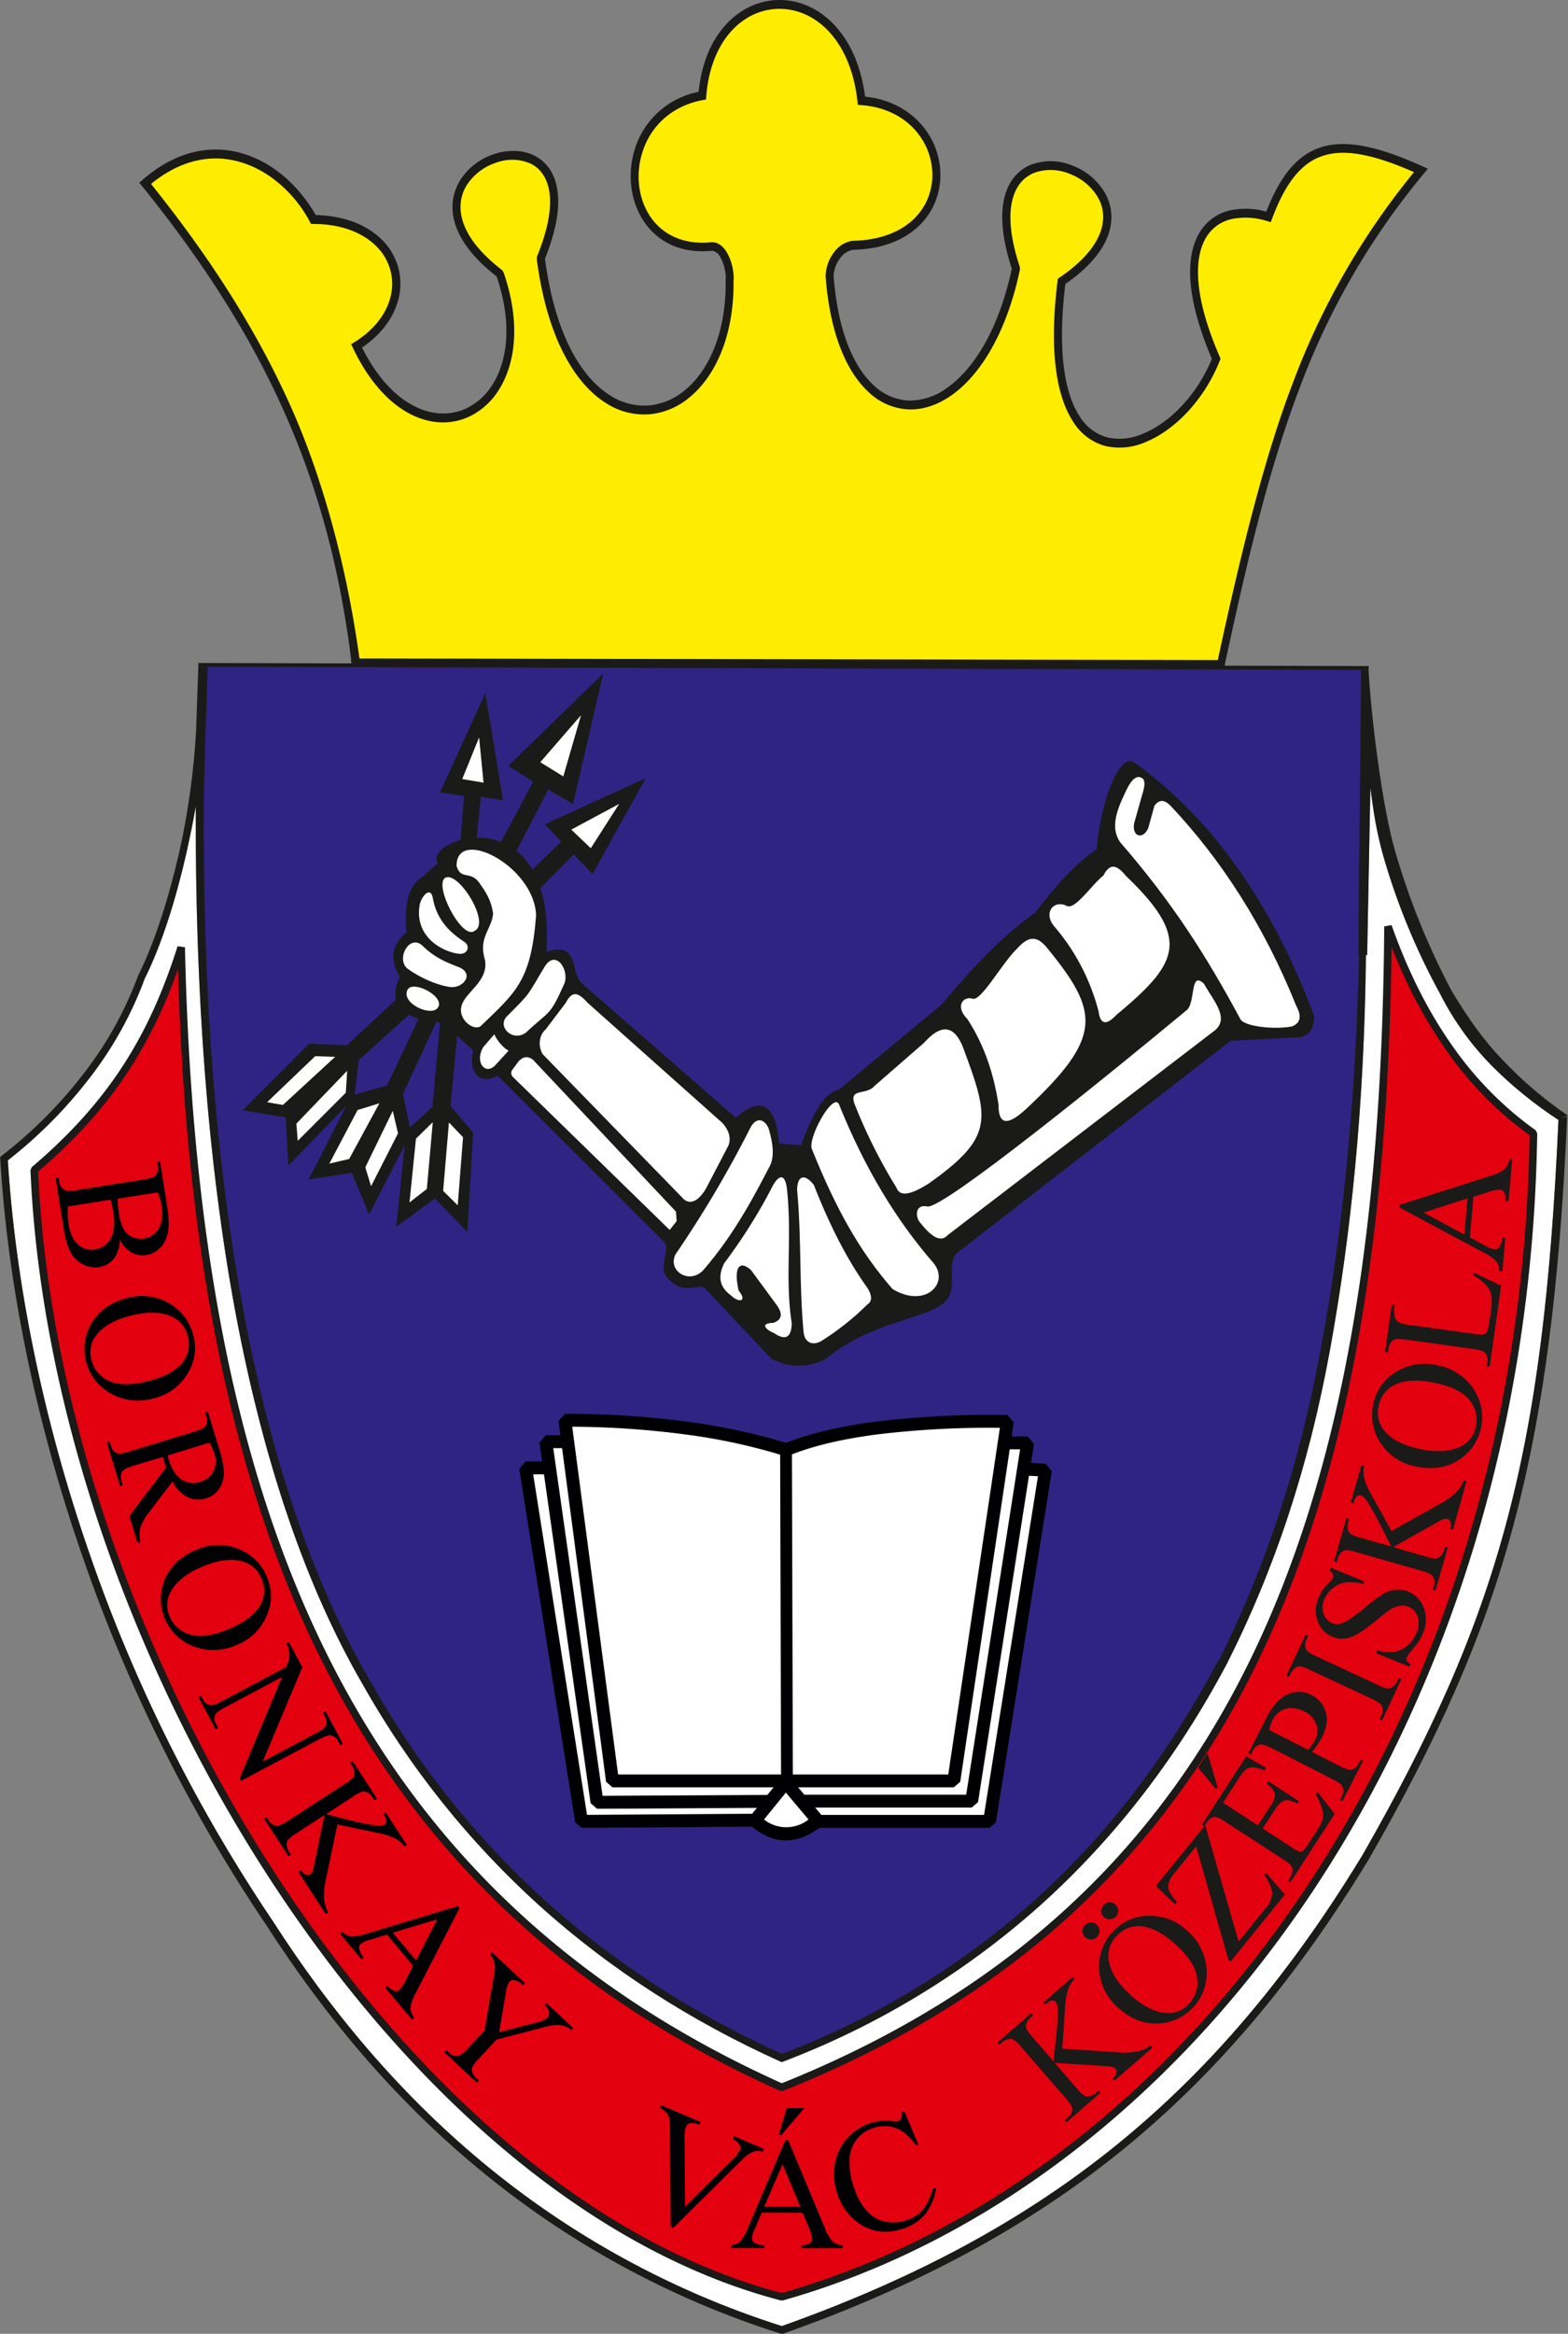 <?xml version="1.0" encoding="UTF-8" standalone="no"?>
<svg
   id="Layer_1"
   data-name="Layer 1"
   viewBox="0 0 532.39 791.92"
   version="1.1"
   sodipodi:docname="cimer fixup.svg"
   inkscape:version="1.3.2 (091e20e, 2023-11-25, custom)"
   inkscape:export-filename="cimer_apro.png"
   inkscape:export-xdpi="43.276543"
   inkscape:export-ydpi="43.276543"
   xmlns:inkscape="http://www.inkscape.org/namespaces/inkscape"
   xmlns:sodipodi="http://sodipodi.sourceforge.net/DTD/sodipodi-0.dtd"
   xmlns="http://www.w3.org/2000/svg"
   xmlns:svg="http://www.w3.org/2000/svg"
   xmlns:rdf="http://www.w3.org/1999/02/22-rdf-syntax-ns#"
   xmlns:cc="http://creativecommons.org/ns#"
   xmlns:dc="http://purl.org/dc/elements/1.1/">
  <rect x="0" y="0" width="532.39" height="791.92" fill="#808080" stroke="none"/>
  <sodipodi:namedview
     id="namedview53"
     pagecolor="#fd03ff"
     bordercolor="#000000"
     borderopacity="0.25"
     inkscape:showpageshadow="2"
     inkscape:pageopacity="0.0"
     inkscape:pagecheckerboard="0"
     inkscape:deskcolor="#d1d1d1"
     inkscape:zoom="2.8284271"
     inkscape:cx="99.348502"
     inkscape:cy="307.76823"
     inkscape:window-width="1920"
     inkscape:window-height="1017"
     inkscape:window-x="-8"
     inkscape:window-y="-8"
     inkscape:window-maximized="1"
     inkscape:current-layer="g2" />
  <defs
     id="defs2">
    <style
       id="style1">.cls-1{fill:#e3000f;}.cls-1,.cls-10,.cls-11,.cls-12,.cls-13,.cls-14,.cls-2,.cls-3,.cls-4,.cls-5,.cls-7,.cls-8,.cls-9{fill-rule:evenodd;}.cls-2{fill:#2f2483;stroke:#422483;}.cls-10,.cls-14,.cls-2,.cls-6,.cls-9{stroke-miterlimit:22.93;}.cls-10,.cls-14,.cls-2,.cls-7,.cls-8,.cls-9{stroke-width:0.22px;}.cls-3{fill:#ffed00;}.cls-14,.cls-4{stroke:#fff;}.cls-4,.cls-7,.cls-8{stroke-linecap:round;}.cls-13,.cls-4,.cls-7,.cls-8{stroke-linejoin:bevel;}.cls-4{stroke-width:0.28px;fill:url(#GradientFill_1);}.cls-10,.cls-5,.cls-8{fill:#1a1a18;}.cls-6{fill:none;}.cls-6,.cls-7{stroke:#1a1a18;}.cls-12,.cls-7,.cls-9{fill:#000003;}.cls-13,.cls-8,.cls-9{stroke:#000003;}.cls-10{stroke:#000;}.cls-11,.cls-13,.cls-14{fill:#fff;}.cls-13{stroke-linecap:square;stroke-width:4px;}</style>
    <linearGradient
       id="GradientFill_1"
       x1="212.67"
       y1="567.4"
       x2="389.16"
       y2="567.4"
       gradientUnits="userSpaceOnUse">
      <stop
         offset="0"
         stop-color="#fff"
         id="stop1" />
      <stop
         offset="1"
         stop-color="#fff"
         id="stop2" />
    </linearGradient>
  </defs>
  <title
     id="title2">cimer 2005 11 19</title>
  <path
     class="cls-2"
     d="m 103,241.66 c 130.74,0.37 261,0.75 393.25,0.57 -0.732,180.058 5.875,385.7 -196.37,470.83 C 93.046,616.392 102.767,416.897 103,241.66 Z"
     transform="translate(-33.8,-15.4)"
     id="path3"
     inkscape:label="Hatter"
     sodipodi:nodetypes="cccc" />
  <line
     class="cls-6"
     x1="67.332"
     y1="225.62"
     x2="464.715"
     y2="226.661"
     id="line6"
     inkscape:label="Lezaro"
     style="stroke-width:1.308" />
  <g
     id="g1"
     inkscape:label="Korona"
     style="stroke:none">
    <path
       class="cls-3"
       d="M448.88,240.26c15.78-73.3,29.36-121,67.33-167C487.38,60.09,474,63.59,464.48,89c-19.82-5.84-35,8.46-17.76,48.16-13.64,34.73-62,50.2-52.5-26.27,49.15-33.27-36-66.54-15.44-4.38-12.35,59-58.67,63.63-63.3,2.63,0-4.68,3.72-10.12,7.87-10.48,38.92-.82,35.79-46.66,2.93-49.06-4.88-43.67-50.7-42.9-54-1.75-32.23,6-29.83,54,2.77,51.31,4.4-.84,7,7.45,6.49,11.73C282,164.28,227,176.54,217.43,103c24.7-60.41-61.76-31.52-13.9,5.25,16.21,46.7-27,69.76-48.64,24.52,22.91-14.3,15.7-42.61-14.67-42.9-9.77-18.1-33.45-32.69-57.13-12.26,41.18,51.08,63,101.37,70.95,162.07Z"
       transform="translate(-33.8,-15.4)"
       id="path4"
       inkscape:label="Korona_szin"
       style="stroke:none" />
    <path
       class="cls-5"
       d="M447.28,239.38c7.77-36,15.68-68.55,25.69-94.57a252.38,252.38,0,0,1,40.93-71c-13.21-5.82-23-7.91-30.44-5.69-7.69,2.27-13.14,9.21-17.73,21.44l-.45,1.22-1.15-.34a23.94,23.94,0,0,0-11.9-.76,13.48,13.48,0,0,0-8.53,5.69c-2.07,3.08-3.23,7.39-3.13,13,.13,7.24,2.36,16.57,7.38,28.13l.27.62-.25.62c-5.15,13.12-15.15,23.59-25.26,27.68a21.72,21.72,0,0,1-13.4,1.37,18.57,18.57,0,0,1-11.2-8.39c-5.54-8.52-8.22-23.72-5.23-47.72l.09-.7.55-.38c15.14-10.25,16.94-20.26,13.13-27.13A18.74,18.74,0,0,0,397,74.4a16.68,16.68,0,0,0-12.1-.34c-7,2.84-11.33,12.34-4.84,31.92l.05.85c-4.48,21.38-13.41,35.81-23.27,42.72-4.76,3.34-9.74,4.95-14.57,4.77a21,21,0,0,1-13.68-6c-7.42-6.89-13-19.81-14.47-39.08v-.13a13.77,13.77,0,0,1,2.8-8,9.37,9.37,0,0,1,6.33-4h.08c12.9-.27,20.94-5.6,24.64-12.56a21,21,0,0,0,2.4-9.5,22.68,22.68,0,0,0-2.05-9.7c-3.4-7.45-10.95-13.47-22.12-14.28L325.07,51l-.13-1.23c-1.61-14.36-7.76-23.71-15.28-28.21a21.76,21.76,0,0,0-11.41-3.16,21.26,21.26,0,0,0-11.2,3.37C280.08,26.19,274.66,35,273.6,48l-.09,1.16-1.05.19c-11.18,2.09-18,9.45-20.58,17.82a27.26,27.26,0,0,0-1.13,10.65,24.09,24.09,0,0,0,3.06,9.82c3.74,6.48,10.82,10.89,21.1,10l-.13,0a4.36,4.36,0,0,1,1.44,0c1.87.26,3.38,1.68,4.48,3.6a17.67,17.67,0,0,1,2,6,15.15,15.15,0,0,1,.16,3.69c.16,18.64-6.31,32.45-15.32,39.61A24.52,24.52,0,0,1,254,156a23.78,23.78,0,0,1-14.37-3.77c-10.7-6.67-20.13-22.34-23.59-49l.11-.83c7.64-18.69,4.33-28.24-2.11-31.45a15.61,15.61,0,0,0-11.69-.38,18.79,18.79,0,0,0-10,7.54c-4.33,6.86-3.14,17.37,11.91,28.93l.49.7c5.87,16.89,4.14,30.86-1.53,39.87a24.18,24.18,0,0,1-9.48,8.85,21.06,21.06,0,0,1-12.24,2.1c-9.7-1.22-20.15-8.94-27.86-25.07l-.61-1.29,1.15-.71c6.23-3.89,10.11-8.82,11.8-13.89a18.08,18.08,0,0,0,.44-10.25A18.32,18.32,0,0,0,161,98.4c-4.53-4.18-11.53-7-20.83-7h-.76l-.39-.72A45.77,45.77,0,0,0,136.18,86c-4.94-7-12-12.87-20.23-15.44S98.42,68.73,88.89,75a46.43,46.43,0,0,0-3.81,2.81c20.2,25.2,35.69,49.45,47.15,74.88s19.55,56.34,23.61,86.15l291.44.53Zm2.93-1-.34,1.59-.31,1.64-296.36-.15-.28-3.16-.23-1.75c-4-30.18-11.36-56.95-22.89-82.52S102.59,104,82.08,78.6l-1-1.19,1.14-1a51.45,51.45,0,0,1,5.24-4c10.25-6.75,20.33-7.54,29.18-4.78s16.37,9,21.64,16.49A49.72,49.72,0,0,1,141,88.37c9.6.24,16.94,3.25,21.79,7.73a21,21,0,0,1,5.8,22.5c-1.8,5.38-5.71,10.57-11.87,14.72,7.16,14.28,16.51,21.14,25.14,22.23a18.6,18.6,0,0,0,10.81-1.84,21.4,21.4,0,0,0,8.38-7.85c5.15-8.18,6.7-21,1.37-36.66C186,96.47,185.08,84.44,190.16,76.37a21.53,21.53,0,0,1,11.45-8.7c4.6-1.51,9.57-1.49,13.59.52,7.66,3.82,11.88,14.56,3.63,35,3.36,25.39,12.19,40.2,22.17,46.41A21.33,21.33,0,0,0,253.87,153,22,22,0,0,0,266,148.09c8.36-6.63,14.35-19.59,14.18-37.21l0-.2a11.68,11.68,0,0,0-.12-3,14.93,14.93,0,0,0-1.63-4.89,4,4,0,0,0-2.53-2.25,2,2,0,0,0-.64,0l-.13,0c-11.42,1-19.35-4.07-23.6-11.42a27.32,27.32,0,0,1-3.46-11.14,30.63,30.63,0,0,1,1.25-11.92A28.37,28.37,0,0,1,271,46.57c1.37-13.47,7.23-22.66,14.71-27.41a23.75,23.75,0,0,1,12.54-3.76A24.21,24.21,0,0,1,311,18.92c8,4.8,14.6,14.51,16.53,29.26C339.12,49.39,347.06,56,350.74,64a25.8,25.8,0,0,1,2.35,11.1,24.08,24.08,0,0,1-2.78,11c-4.14,7.8-13,13.77-26.93,14.06h.08a6.66,6.66,0,0,0-4.44,2.93,10.54,10.54,0,0,0-2.18,5.94c1.4,18.39,6.61,30.62,13.5,37a18.52,18.52,0,0,0,12,5.29,21.46,21.46,0,0,0,13-4.3c9.25-6.48,17.66-20.12,22-40.44-7-21.37-1.68-32,6.61-35.33a19.13,19.13,0,0,1,13.91.32A21.52,21.52,0,0,1,409,80.9c4.5,8.1,2.86,19.59-13.48,30.87-2.74,22.75-.28,37,4.83,44.87a16,16,0,0,0,9.58,7.22,19.37,19.37,0,0,0,11.88-1.27c9.31-3.76,18.53-13.35,23.46-25.43-5-11.69-7.24-21.23-7.38-28.74-.11-6.31,1.24-11.24,3.67-14.84a16.19,16.19,0,0,1,10.18-6.86,25.67,25.67,0,0,1,12,.5c4.85-12.42,10.74-19.55,19.07-22s19.28-.07,34,6.63l1.79.81-1.3,1.58A249.63,249.63,0,0,0,475.47,146C465.4,172.17,458.08,201.81,450.21,238.39Z"
       transform="translate(-33.8,-15.4)"
       id="path6"
       inkscape:label="Korona_vonal"
       style="stroke:none" />
  </g>
  <g
     id="g54"
     inkscape:label="Szoveg"
     style="stroke:none">
    <path
       d="m 465.289,267.279 -1.09,56.771 h -0.42 c -0.52,50.91 -5.059,94.999 -12.289,134.459 -7.23,39.46 -18.761,74.09 -34.951,106.09 -17,32 -38.2,59.36 -63.42,82 a 280.82,280.82 0 0 1 -87.199,52.939 l -0.5,0.191 -0.49,-0.221 c -30.3,-13.7 -57.77,-31.24 -81.9,-53 A 298.26,298.26 0 0 1 123.199,571.6 C 103.779,538.24 89.389,495.669 79.949,445.27 70.639,395.32 66.2,337.6 66.48,273.6 c -0.89,5.13 -2,10.47 -3.18,15.83 -3.51,15.38 -8.33,31 -14.17,42.65 A 126.58,126.58 0 0 1 30.85,365.221 156.9,156.9 0 0 1 2.66,393.74 C 5.2,434.36 14.2,480.6 30.5,527.51 a 535.58,535.58 0 0 0 62.301,124.621 c 19.1,29.71 42.23,57.609 70.66,81.299 a 301.57,301.57 0 0 0 102,55.871 c 44.95,-16 82,-35.771 113.84,-61.611 31.84,-25.84 58.799,-57.929 83.309,-98.209 23.23,-40.61 38.611,-74.54 48.811,-112.6 10.2,-38.06 15.19,-80.001 17.73,-136.861 A 140.42,140.42 0 0 1 506.471,361.6 97.76,97.76 0 0 1 488.68,336.65 v 0.049 a 228.33,228.33 0 0 1 -18.779,-45.479 c -2.45,-8.55 -3.411,-14.711 -4.611,-23.941 z"
       style="fill:#ffffff;fill-rule:evenodd;fill-opacity:1;stroke:none"
       id="path54"
       inkscape:label="Szoveg_hatter_feher" />
    <path
       class="cls-1"
       d="M95.31,336.85c4.12,184.68,52.66,319,203.94,386.85,157-62.9,204.48-197.2,205.83-394C517.25,364,534.59,385.88,554.45,400c-2.87,199.36-116.52,355.65-255.2,394.83C166,760.13,52.18,570.39,45.42,412.39,71.51,390.23,85.55,367.71,95.31,336.85Z"
       transform="translate(-33.8,-15.4)"
       id="path2"
       inkscape:label="Szoveg_hatter_piros"
       style="stroke:none" />
    <path
       class="cls-8"
       d="M394.41,710.54,413,711.78a24.13,24.13,0,0,0,7.09-.29,12,12,0,0,0,4.34-2l.64.73L412.21,721.4l-.64-.74a3.62,3.62,0,0,0,1.32-1.84,1.43,1.43,0,0,0-.24-1.31,2.51,2.51,0,0,0-.93-.69,10.82,10.82,0,0,0-2.48-.34l-17.36-1.11,7.57,8.71a11.63,11.63,0,0,0,2.62,2.48,2.31,2.31,0,0,0,1.59.13,4.82,4.82,0,0,0,2.23-1.09l.91-.8.64.74-11.52,10-.64-.73,1-.83a3.83,3.83,0,0,0,1.59-3.1q-.07-1-2.19-3.48l-15.19-17.47a12.28,12.28,0,0,0-2.63-2.51,2.52,2.52,0,0,0-1.55-.13,5,5,0,0,0-2.25,1.13l-.95.82-.65-.74,11.53-10,.64.74-.92.8a5.09,5.09,0,0,0-1.41,2,2.23,2.23,0,0,0,0,1.7,11.76,11.76,0,0,0,2,2.84l7.2,8.28c.05-.49.22-2.12.53-4.91q1.22-10.58.88-13.46a3.61,3.61,0,0,0-.68-1.87,1.41,1.41,0,0,0-1.13-.44,2.94,2.94,0,0,0-1.71.89l-.62.53-.65-.74,9.93-8.63.65.74a7.6,7.6,0,0,0-1.39,1.62,11.19,11.19,0,0,0-1,2.37,23.39,23.39,0,0,0-.79,4.25c-.06.52-.23,3-.5,7.61l-.55,7.69Zm17.4-39.83a17.11,17.11,0,0,0-4.81,12,18.14,18.14,0,0,0,6.22,13.74q6.11,5.7,13.38,5.6a17.22,17.22,0,0,0,16.89-18.3,18.89,18.89,0,0,0-6.4-13,18.26,18.26,0,0,0-13.16-5.27,16.25,16.25,0,0,0-12.12,5.23Zm1.07,1.67a9.46,9.46,0,0,0-2.65,8.09q.78,5.65,7,11.5,6.42,6,12.43,6.47a9.27,9.27,0,0,0,7.82-3.12,10.36,10.36,0,0,0,2.8-8.78q-.63-5.09-6.84-10.87Q426.78,669.4,421,669a9.74,9.74,0,0,0-8.11,3.41Zm-4.38-10.56a2.77,2.77,0,0,1,2-.9,2.81,2.81,0,0,1,2.05.78,2.86,2.86,0,0,1-1.86,4.95,2.73,2.73,0,0,1-2.06-.75,2.81,2.81,0,0,1-.9-2,2.78,2.78,0,0,1,.77-2.07Zm-6.37,6.83a2.79,2.79,0,0,1,2-.92,2.75,2.75,0,0,1,2.05.77,2.69,2.69,0,0,1,.9,2,2.83,2.83,0,0,1-2.75,3,2.71,2.71,0,0,1-2.06-.75,2.79,2.79,0,0,1-.91-2,2.72,2.72,0,0,1,.75-2.06ZM443,634.76l11.35,39.48,9.24-11.42a8,8,0,0,0,2.12-5c0-1.56-.88-3.65-2.64-6.27l.67-.58,6.31,7.28L451.64,681l-.76-.61L439.93,641.9l-7.21,8.91a10.15,10.15,0,0,0-2.13,3.6,4.34,4.34,0,0,0,.17,2.65,14.61,14.61,0,0,0,2.64,3.72l-.63.78-6.5-6.21L443,634.76Zm6.08-7.71,5.35-8.25a12.25,12.25,0,0,1,2.36-2.91,4.24,4.24,0,0,1,2.44-.79,12.52,12.52,0,0,1,3.92,1.08l.57-.87-6.8-3.94-15,23.16.82.54.7-1.07a4.08,4.08,0,0,1,2.6-2.08c.7-.09,2,.48,3.9,1.72l19.52,12.67a12.79,12.79,0,0,1,2.75,2.14,2.29,2.29,0,0,1,.43,1.66,5.07,5.07,0,0,1-.8,2.34l-.69,1.07.82.53,15-23.16-5.85-7.48-.58.89a20.29,20.29,0,0,1,2.32,5.5,6.52,6.52,0,0,1-.05,3.12,16,16,0,0,1-2.05,3.93L477.4,642a4.47,4.47,0,0,1-1.34,1.52,1.77,1.77,0,0,1-1.09.18,11.55,11.55,0,0,1-2.54-1.41l-9.91-6.43,4.29-6.6a7.94,7.94,0,0,1,2.26-2.51,3.3,3.3,0,0,1,2.06-.51,13.42,13.42,0,0,1,3.22,1.2l.53-.81-10.46-6.8-.53.82c1.66,1.21,2.58,2.41,2.76,3.62.14.91-.35,2.22-1.46,3.93l-4.29,6.61L449,627.05Zm-5.3-16.83,3.4,11.5-.49.75-6.13-7.29,3.22-5Zm35.54-.34,9.29,4.74c2,1,3.37,1.43,4.09,1.24a3.75,3.75,0,0,0,2.41-2.17l.63-1.23.86.44-7,13.68-.87-.44.61-1.2a3.56,3.56,0,0,0,.15-3.56c-.33-.57-1.4-1.32-3.22-2.24l-20.62-10.51c-2-1-3.37-1.45-4.07-1.27a3.88,3.88,0,0,0-2.42,2.2l-.61,1.2-.88-.45,6-11.7a23.65,23.65,0,0,1,4.32-6.3,10.53,10.53,0,0,1,5.11-2.65,8.55,8.55,0,0,1,5.83.84,9.36,9.36,0,0,1,5,5.81q1.14,3.84-1.26,8.54a23.13,23.13,0,0,1-1.44,2.41c-.56.83-1.22,1.71-2,2.62Zm-1.35-.68c.58-.76,1.08-1.44,1.49-2a15.33,15.33,0,0,0,.95-1.59,6.29,6.29,0,0,0,.26-5.19,7.69,7.69,0,0,0-4-4.27,9.85,9.85,0,0,0-4.28-1.12,6.49,6.49,0,0,0-3.88,1,7.72,7.72,0,0,0-2.69,3.08,16.49,16.49,0,0,0-1.13,3.31l13.28,6.77Zm30.75-24.42-.55,1.17a4.84,4.84,0,0,1-1.59,1.92,2.46,2.46,0,0,1-1.5.52,12,12,0,0,1-3.4-1.2l-21-9.79c-1.95-.91-3.08-1.68-3.41-2.32a3.84,3.84,0,0,1,.18-3.44l.55-1.18-.89-.41L470.59,584l.89.41.54-1.15a5,5,0,0,1,1.6-1.94,2.42,2.42,0,0,1,1.49-.5,12.14,12.14,0,0,1,3.4,1.2l21,9.79c1.94.91,3.09,1.68,3.41,2.3a3.81,3.81,0,0,1-.18,3.47l-.54,1.15.88.41,6.5-13.92-.89-.41Zm-23.12-37.42L497,552l-.36.9a15.86,15.86,0,0,0-5.91-.55,8.77,8.77,0,0,0-4.42,2,9.59,9.59,0,0,0-2.92,3.89,6.41,6.41,0,0,0-.14,4.84,5.06,5.06,0,0,0,2.86,3.09,4.48,4.48,0,0,0,3.19.07q2.46-.78,7.82-5.25a52.76,52.76,0,0,1,6.41-4.8,10.08,10.08,0,0,1,4.2-1.36,8.92,8.92,0,0,1,4.17.62,9.25,9.25,0,0,1,5.32,5.55,11.4,11.4,0,0,1-.3,8.64,18.58,18.58,0,0,1-1.33,2.64,29.85,29.85,0,0,1-2.16,2.78,15.21,15.21,0,0,0-2,2.71,1.37,1.37,0,0,0,0,1.12,3.06,3.06,0,0,0,1.31,1.14l-.37.91L501,576.35l.37-.91a17.27,17.27,0,0,0,6,.44,9,9,0,0,0,4.29-2.1,11.07,11.07,0,0,0,3.13-4.38,7.5,7.5,0,0,0,.34-5.5,5.39,5.39,0,0,0-3.1-3.31,5.63,5.63,0,0,0-2.75-.34,8.14,8.14,0,0,0-3.17,1.16c-.75.44-2.49,1.76-5.24,4a53.89,53.89,0,0,1-6.25,4.52,11.32,11.32,0,0,1-4.24,1.47,8.31,8.31,0,0,1-4.15-.6,8.76,8.76,0,0,1-5-5.23,10.51,10.51,0,0,1,.24-8,14.86,14.86,0,0,1,3.56-5.09,6.19,6.19,0,0,0,1.39-1.69,1.59,1.59,0,0,0,0-1.19,3.33,3.33,0,0,0-1.27-1.27l.36-.91Zm20.66-12.42-3.73-6.76c-2.25-4-3.49-6.18-3.72-6.65a22.69,22.69,0,0,1-1.65-4,11,11,0,0,1-.44-2.55,7.35,7.35,0,0,1,.28-2.11l-.95-.27-3.62,12.65.94.27.23-.79a2.93,2.93,0,0,1,1-1.68,1.37,1.37,0,0,1,1.18-.24,3.51,3.51,0,0,1,1.59,1.19q1.85,2.24,6.59,11.77l2.23,4.41-10.54-3a11.75,11.75,0,0,1-3.26-1.27,2.23,2.23,0,0,1-.91-1.44,5.14,5.14,0,0,1,.08-2.47l.34-1.17-.95-.27-4.2,14.67.94.27.35-1.21a4.88,4.88,0,0,1,1.28-2.17,2.39,2.39,0,0,1,1.36-.73,12.32,12.32,0,0,1,3.57.67l22.26,6.38c2.06.59,3.31,1.16,3.73,1.73a3.81,3.81,0,0,1,.36,3.46l-.35,1.21.94.27,4.21-14.68-.94-.27-.34,1.17a4.81,4.81,0,0,1-1.27,2.13,2.37,2.37,0,0,1-1.4.76,11.73,11.73,0,0,1-3.55-.65l-11.09-3.19,15.16-8.52a10.37,10.37,0,0,1,2.26-1.07,2.57,2.57,0,0,1,1.16.07,1.46,1.46,0,0,1,.92,1,3.68,3.68,0,0,1-.11,2.27l.94.26L531.74,518l-.93-.27a12,12,0,0,1-2.55,4,24,24,0,0,1-5.79,4.11l-16.26,9.09Zm-6.15-43.29a16.25,16.25,0,0,1,7.69-10.73,18.29,18.29,0,0,1,14-2.25,18.81,18.81,0,0,1,12.19,7.86,17.21,17.21,0,0,1-5.05,24.38q-6.2,3.84-14.36,2.1a18.2,18.2,0,0,1-12.41-8.58,17.17,17.17,0,0,1-2.06-12.78Zm1.78.88a9.45,9.45,0,0,0,1.89,8.3q3.58,4.46,12,6.23,8.58,1.83,14-.86a9.24,9.24,0,0,0,5.1-6.7,10.4,10.4,0,0,0-2.12-9q-3.17-4-11.46-5.8-9-1.91-14.16.7a9.75,9.75,0,0,0-5.19,7.1ZM534,448.11a17.75,17.75,0,0,1,4.45,3.39,7.58,7.58,0,0,1,1.71,3.31,18.93,18.93,0,0,1-.2,5.82l-.37,2.59a17.37,17.37,0,0,1-.83,4,1.81,1.81,0,0,1-1,.85,7.38,7.38,0,0,1-3,0L512.46,465a11.46,11.46,0,0,1-3.94-1,3.19,3.19,0,0,1-1.18-1.75,10,10,0,0,1,0-4l-1-.13-2.26,16.06,1,.14.19-1.34a3.89,3.89,0,0,1,1.58-2.87q.93-.61,4.26-.15L534,473.14c2,.29,3.29.65,3.8,1.09a3.59,3.59,0,0,1,1,3.42l-.19,1.34,1,.14,3.86-27.47-9.2-4.39-.31.84Zm.08-26.62-1.2,13.81,5.42,2.91a8.66,8.66,0,0,0,3,1.17,1.8,1.8,0,0,0,1.49-.64,6.88,6.88,0,0,0,1.11-3.29l1,.08-1,11.24-1-.08a6.08,6.08,0,0,0-.78-3,15.82,15.82,0,0,0-4.87-3.42L509,425.15l.08-.92,30.77-9.82a13.51,13.51,0,0,0,4.89-2.32,5.65,5.65,0,0,0,1.5-3.31l1,.09L546,423l-1-.08a5.34,5.34,0,0,0-.47-2.95,1.8,1.8,0,0,0-1.41-.88,10.9,10.9,0,0,0-3.75.74l-5.32,1.71Zm-2,.56-14.95,4.8L531,434.32Z"
       transform="translate(-33.8,-15.4)"
       id="K__Z__PISKOLA"
       inkscape:label="KOZEPISKOLA"
       style="stroke:none" />
    <path
       class="cls-9"
       d="M293.2,744.58l-.39.9a5.79,5.79,0,0,0-3.13,0,11.1,11.1,0,0,0-3.83,2.68l-23.42,23.18-.9-.38-.28-33.67A16.69,16.69,0,0,0,261,734a4.54,4.54,0,0,0-1-1.81,7.44,7.44,0,0,0-2.16-1.56l.38-.91,13.48,5.72-.39.91a6.6,6.6,0,0,0-3.3-.49,2,2,0,0,0-1.29,1.14,12,12,0,0,0-.49,4.27l.19,22.9,15.88-15.78a13.88,13.88,0,0,0,2.81-3.44,2,2,0,0,0-.13-1.65,5.19,5.19,0,0,0-2-1.91l-.39-.26.39-.9,10.17,4.32Zm13.11,21.67,2.17,5.14a11.13,11.13,0,0,1,1.06,3.68,1.79,1.79,0,0,1-.76,1.47,5.32,5.32,0,0,1-2.89.73v1H320v-1a5.64,5.64,0,0,1-3.43-1.21,13.58,13.58,0,0,1-2.73-4.67L301.4,741.6h-.92l-12.61,29.48a15.83,15.83,0,0,1-3,5.15,6.11,6.11,0,0,1-2.9,1v1h11.28v-1a6.78,6.78,0,0,1-3.37-.82,1.82,1.82,0,0,1-.78-1.43,8.77,8.77,0,0,1,.91-3.12l2.42-5.65Zm-.74-2H293.26l6.23-14.48,6.08,14.48Zm1.32-33.52-7.79,9.11h-.9l2.77-9.11Zm34,1.14,4.74,11.24-.78.27q-3.33-4.63-7-5.92a11.39,11.39,0,0,0-7.68.09,11.31,11.31,0,0,0-7.91,10.75,25.74,25.74,0,0,0,1.65,9.86,20.69,20.69,0,0,0,4.22,7.46,11.62,11.62,0,0,0,6.21,3.64,13.42,13.42,0,0,0,7.38-.53,12.24,12.24,0,0,0,5.33-3.42c1.36-1.51,2.57-4,3.62-7.51l.94.23a18.8,18.8,0,0,1-3.66,8.67,15.91,15.91,0,0,1-7.35,4.88q-8.41,2.89-15.19-1.76a19,19,0,0,1-7.22-9.75,20.77,20.77,0,0,1-.94-10.11,17.47,17.47,0,0,1,4-8.73,17.84,17.84,0,0,1,7.9-5.33,16.94,16.94,0,0,1,7.87-.7,4.13,4.13,0,0,0,1.69,0,1.73,1.73,0,0,0,1-.88,4.17,4.17,0,0,0,.29-2.18Z"
       transform="translate(-33.8 -15.4)"
       id="V__C"
       inkscape:label="VAC"
       style="stroke:none" />
    <path
       class="cls-7"
       d="M74.52,436a11.53,11.53,0,0,1-1.63,5.91,7.91,7.91,0,0,1-5.47,3.46,8.86,8.86,0,0,1-5.32-.88,9.55,9.55,0,0,1-4.24-4q-1.57-2.73-2.52-8.7l-2.65-16.7,1-.16.21,1.33a3.61,3.61,0,0,0,1.92,3,8.29,8.29,0,0,0,4,0l22.86-3.62c2.19-.35,3.53-.82,4-1.42a3.88,3.88,0,0,0,.67-3.21l-.21-1.33,1-.15,2.42,15.29a29.84,29.84,0,0,1,.46,7,11.13,11.13,0,0,1-2.38,6.51,8.27,8.27,0,0,1-5.17,2.93,7.76,7.76,0,0,1-5-.86A9.68,9.68,0,0,1,74.52,436Zm-.75-13.9a19.83,19.83,0,0,0,.07,2.25c.07.84.19,1.75.34,2.74a15.61,15.61,0,0,0,1.73,5.6,6.19,6.19,0,0,0,3,2.54,7.14,7.14,0,0,0,3.86.43,6.84,6.84,0,0,0,4.89-3.37q1.8-2.88,1-7.73A17.86,17.86,0,0,0,87.36,420l-13.59,2.15Zm-16.92,2.68a26.14,26.14,0,0,0,.25,6.09c.49,3.15,1.59,5.43,3.27,6.87A6.74,6.74,0,0,0,66,439.39a7.79,7.79,0,0,0,3.79-1.75,7.62,7.62,0,0,0,2.42-4.13,15.89,15.89,0,0,0,.11-6.43c-.17-1.08-.34-2-.49-2.77a12.18,12.18,0,0,0-.48-1.82l-14.51,2.3Zm42.73,44.26a16.23,16.23,0,0,1-2.44,13,18.31,18.31,0,0,1-11.73,8A18.81,18.81,0,0,1,71,488a17.22,17.22,0,0,1-5.73-24.24q4-6.07,12.13-8a18.15,18.15,0,0,1,14.87,2.53,17.12,17.12,0,0,1,7.27,10.71Zm-2-.05a9.5,9.5,0,0,0-5.22-6.72q-5.13-2.52-13.48-.6-8.55,2-12.31,6.69a9.29,9.29,0,0,0-1.79,8.23,10.35,10.35,0,0,0,5.71,7.23q4.58,2.32,12.84.42,9-2.07,12.54-6.62A9.75,9.75,0,0,0,97.6,469ZM80.52,539l-2.8-9.15,12.47-16.5c-.29-.84-.52-1.53-.69-2.08-.06-.21-.13-.45-.2-.71s-.14-.51-.21-.79l-10,3c-2.16.66-3.42,1.31-3.81,1.94A3.79,3.79,0,0,0,75.1,518l.41,1.34-.93.29L70.09,504.9l.94-.29.39,1.29a3.58,3.58,0,0,0,2.36,2.67c.64.19,1.93,0,3.88-.6L99.8,501.2c2.16-.66,3.42-1.31,3.8-1.93a3.89,3.89,0,0,0,.21-3.28l-.39-1.28.94-.29,3.81,12.48a30.4,30.4,0,0,1,1.66,8.29,9.6,9.6,0,0,1-1.58,5.3,8.07,8.07,0,0,1-4.54,3.36,8.35,8.35,0,0,1-6.12-.39,12.14,12.14,0,0,1-5.22-5.37L84.7,528.17a18.38,18.38,0,0,0-3.23,5.54,11.1,11.1,0,0,0,0,5l-.93.28Zm10.17-29.72c.1.33.18.6.24.84s.12.43.16.58q1.5,4.91,4.38,6.74a7.07,7.07,0,0,0,6.17.84,7.4,7.4,0,0,0,4.61-3.6,7.6,7.6,0,0,0,.38-5.94,24.24,24.24,0,0,0-1.7-3.82l-14.24,4.36Zm33.88,41.58A16.2,16.2,0,0,1,124.2,564a18.29,18.29,0,0,1-10.35,9.7,18.83,18.83,0,0,1-14.5.29,17.22,17.22,0,0,1-9.45-23q3-6.63,10.73-9.76a18.16,18.16,0,0,1,15.09.17,17.14,17.14,0,0,1,8.85,9.45Zm-2,.25a9.49,9.49,0,0,0-6.21-5.82q-5.46-1.68-13.4,1.52-8.15,3.29-11.11,8.54a9.25,9.25,0,0,0-.49,8.4A10.39,10.39,0,0,0,98.18,570q4.88,1.57,12.75-1.6,8.5-3.43,11.35-8.49a9.76,9.76,0,0,0,.33-8.8Zm9.31,21.5-.87.47a7.45,7.45,0,0,1,1,4.76,16.58,16.58,0,0,1-1,3.21l-22,11.7c-1.77.94-3,1.38-3.68,1.3a3.66,3.66,0,0,1-2.74-2.23l-.58-1.09-.86.46,5.85,11,.86-.45-.59-1.12a3.94,3.94,0,0,1-.48-3.25c.26-.68,1.37-1.53,3.31-2.57l19.48-10.36-14.38,34.4.45.85,26.66-14.18c1.77-.94,3-1.38,3.68-1.3a3.63,3.63,0,0,1,2.72,2.2l.6,1.12.86-.46-5.85-11-.87.46.58,1.1a4,4,0,0,1,.48,3.25c-.25.68-1.35,1.56-3.3,2.59L123,613.14l13.45-32-4.57-8.59Zm16.47,61.86-3.81,18.23a24.37,24.37,0,0,0-.7,7.07,11.81,11.81,0,0,0,1.39,4.58l-.82.53-9.28-14.29L136,650a3.64,3.64,0,0,0,1.65,1.56,1.43,1.43,0,0,0,1.33-.05,2.56,2.56,0,0,0,.81-.83,10.68,10.68,0,0,0,.68-2.41l3.51-17-9.68,6.29a11.75,11.75,0,0,0-2.82,2.25,2.39,2.39,0,0,0-.35,1.55,4.86,4.86,0,0,0,.77,2.36l.67,1-.82.53-8.32-12.8.82-.53.69,1.06a3.84,3.84,0,0,0,2.85,2c.7,0,2-.52,3.75-1.69l19.42-12.61a11.91,11.91,0,0,0,2.84-2.26,2.41,2.41,0,0,0,.34-1.51,4.92,4.92,0,0,0-.79-2.38l-.69-1.06.82-.54,8.32,12.81-.82.53-.67-1a5.14,5.14,0,0,0-1.81-1.68,2.24,2.24,0,0,0-1.69-.26A11.55,11.55,0,0,0,153.7,625l-9.2,6c.48.12,2.07.51,4.79,1.21q10.29,2.67,13.21,2.73a3.54,3.54,0,0,0,1.93-.4,1.41,1.41,0,0,0,.6-1.06,2.87,2.87,0,0,0-.64-1.82l-.44-.69.82-.54,7.17,11-.83.53a7.34,7.34,0,0,0-1.41-1.59,10.92,10.92,0,0,0-2.21-1.35,24.63,24.63,0,0,0-4.09-1.37c-.51-.13-3-.65-7.46-1.55l-7.55-1.62Zm25.72,48-2.55,5a10.9,10.9,0,0,1-2.13,3.18,1.81,1.81,0,0,1-1.62.37,5.39,5.39,0,0,1-2.41-1.75l-.75.62,9.09,10.83.75-.62a5.63,5.63,0,0,1-1.28-3.4,13.36,13.36,0,0,1,1.82-5.09l14.81-28.71-.59-.71-30.69,9.3a16.23,16.23,0,0,1-5.87,1,6.2,6.2,0,0,1-2.66-1.56l-.74.63,7.25,8.64.74-.63a6.83,6.83,0,0,1-1.54-3.1,1.82,1.82,0,0,1,.6-1.52,9,9,0,0,1,3-1.31l5.89-1.78,8.91,10.63Zm1-1.83-7.91-9.43,15.09-4.53-7.18,14Zm44.24,14.42,9.14,8.52-.67.72-.5-.47a5.56,5.56,0,0,0-1.88-.93,8.14,8.14,0,0,0-2.94-.36,23.63,23.63,0,0,0-4.48.89l-15.6,4.06-6.13,6.57c-1.5,1.61-2.26,2.78-2.27,3.52a4,4,0,0,0,1.56,3l.85.79-.67.72-11.12-10.38.66-.71.93.86a3.64,3.64,0,0,0,3.3,1.19c.66-.14,1.68-1,3.05-2.42l5.78-6.21,3.05-17.68a31.91,31.91,0,0,0,.52-4,9.15,9.15,0,0,0-.79-2.92,3.51,3.51,0,0,0-.95-1.23l.67-.72,11.21,10.45-.67.72-.58-.54a4.58,4.58,0,0,0-2.06-1.14,1.89,1.89,0,0,0-2,.57,8.16,8.16,0,0,0-1.16,3.61L203.26,705l12.67-3.29a8,8,0,0,0,3.68-1.62,2.35,2.35,0,0,0,.63-1.23,2.68,2.68,0,0,0-.18-1.41,5.31,5.31,0,0,0-1.35-1.7Z"
       transform="translate(-33.8,-15.4)"
       id="BORONKAY"
       style="stroke:none" />
    <path
       class="cls-5"
       d="M94.09,336.46l2.51.36c2.06,92.17,15.19,171.74,46.65,236.7,31.36,64.72,81,115,156,148.78C377.17,691,427.92,642,459.37,576.37c31.58-65.85,43.75-148.43,44.42-246.62l2.5-.43c6,17,13.36,30.94,21.63,42.35a117.79,117.79,0,0,0,27.28,27.25l.54,1.06c-1.4,97.31-29.13,184.39-73.27,252.68h0C435.9,724.71,371.07,775.85,299.6,796h-.67c-65-16.92-125.39-70.51-171.06-139.32C79.52,583.89,47.62,494,44.14,412.44l.45-1c12.95-11,22.9-22.07,30.82-34.22s13.83-25.39,18.68-40.72Zm.13,7.74a159,159,0,0,1-16.65,34.38c-8,12.22-17.93,23.35-30.83,34.37C50.34,493.85,82,583,130,655.31c45.26,68.2,105,121.31,169.22,138.16C370,773.38,434.15,722.68,480.3,651.27h0c43.79-67.75,71.34-154.12,72.85-250.65a120.49,120.49,0,0,1-27.31-27.44,163.77,163.77,0,0,1-19.54-36.49c-1.2,95.52-13.6,176.12-44.6,240.78-31.8,66.33-83.14,115.84-162,147.42l-1,0C222.79,690.79,172.63,640,140.94,574.63,110.13,511,96.8,433.61,94.22,344.2Z"
       transform="translate(-33.8,-15.4)"
       id="path8"
       inkscape:label="Szoveg_doboz"
       style="stroke:none" />
    <path
       d="m 67.34,226.23 -0.779,22 c -0.78,13.68 -2.663,27.274 -5.631,40.65 -3.49,15.21 -8.24,30.639 -14,42.109 l -0.061,0.141 c -4.331,11.695 -10.399,22.671 -18,32.559 -8.138,10.676 -17.635,20.244 -28.25,28.461 l -0.539,0.42 v 0.67 C 2.49,434.2 11.56,480.909 28.08,528.359 c 15.31,44.295 36.345,86.398 62.57,125.24 19.25,29.88 42.549,58.001 71.209,81.801 30.415,25.364 65.487,44.549 103.25,56.48 h 0.811 c 45.39,-16.08 82.79,-36.071 115,-62.191 32.21,-26.12 59.221,-58.339 83.891,-98.869 23.39,-40.8 38.779,-74.931 49.039,-113.221 10.26,-38.29 15.73,-81.33 18.26,-138.76 l -2.209,0.51 2.459,-0.799 c -7.986,-5.429 -15.363,-11.706 -22,-18.721 -6.8,-6.97 -12.269,-14.909 -17.529,-23.689 -7.998,-15.108 -14.422,-30.998 -19.17,-47.42 -4.33,-14.88 -8.11,-45.187 -9,-61.437 -0.979,-0.078 -1.651,0.084 -2.516,-0.18 l -0.945,96.947 h 0.23 c -1.13,50.77 -5.671,94.78 -13.061,134 -7.19,39.2 -18.669,73.66 -34.539,105.41 h -0.199 c -16.82,31.66 -37.25,58.839 -62.25,81.229 -25.217,22.494 -54.323,40.203 -85.891,52.26 -29.86,-13.56 -56.95,-30.88 -80.75,-52.35 C 161.181,623.185 141.232,598.109 125.66,570.34 106.34,537.24 92.04,494.94 82.66,444.83 73.11,393.8 68.65,334.67 69.23,268.9 L 69.75,248.23 c 0.14,-2.52 0.77,-20 0.77,-22 z M 465.289,267.279 c 1.2,9.23 2.161,15.391 4.611,23.941 4.603,15.792 10.9,31.04 18.779,45.479 v -0.049 c 4.582,9.2 10.586,17.62 17.791,24.949 6.899,6.912 14.5,13.085 22.68,18.42 -2.54,56.86 -7.53,98.801 -17.73,136.861 -10.2,38.06 -25.581,71.99 -48.811,112.6 -24.51,40.28 -51.469,72.369 -83.309,98.209 -31.84,25.84 -68.89,45.611 -113.84,61.611 -37.303,-11.829 -71.947,-30.806 -102,-55.871 C 135.031,709.74 111.901,681.841 92.801,652.131 66.696,613.48 45.752,571.586 30.5,527.51 14.2,480.6 5.2,434.36 2.66,393.74 13.238,385.479 22.712,375.894 30.85,365.221 c 7.72,-10.068 13.883,-21.24 18.281,-33.141 5.84,-11.65 10.66,-27.27 14.17,-42.65 1.18,-5.36 2.29,-10.7 3.18,-15.83 -0.28,64 4.159,121.72 13.469,171.67 9.44,50.4 23.83,92.97 43.25,126.33 15.774,28.033 35.978,53.33 59.83,74.91 24.13,21.76 51.6,39.3 81.9,53 l 0.49,0.221 0.5,-0.191 c 32.055,-12.175 61.609,-30.117 87.199,-52.939 25.22,-22.64 46.42,-50 63.42,-82 16.19,-32 27.721,-66.63 34.951,-106.09 7.23,-39.46 11.769,-83.549 12.289,-134.459 h 0.42 z"
       style="fill:#1a1a18;fill-rule:evenodd;stroke:none"
       id="path53"
       inkscape:label="Szoveg_doboz_kulso"
       sodipodi:nodetypes="ccccccccccccccscsccccccccccccccccccccccccccccscscccccccccccccccccsccc" />
  </g>
  <g
     id="Konyv"
     inkscape:label="Konyv"
     style="display:inline">
    <path
       class="cls-4"
       d="m 226,497.32 0.8,8.08 h -7.67 l 1.21,8.89 h -7.67 L 231.25,633 h 61.39 q 10.69,8.88 19.79,0 l 57.35,0.4 19.38,-119.14 -8.07,-0.41 1.21,-8.48 H 375 l 0.81,-7.67 c -25.52,-0.68 -50.15,2.15 -73.51,10.09 -20.97,-6.19 -46.69,-9.63 -76.3,-10.47 z"
       id="path5"
       transform="translate(-33.8,-15.4)"
       inkscape:label="Kitoltes"
       style="stroke:none" />
    <polygon
       class="cls-12"
       points="352.43,500.94 347.97,500.68 345.78,500.55 346.04,496.17 348.23,496.3 355.09,496.7 357.12,499.23 338.14,618.38 335.98,620.23 276.84,620.23 276.84,615.84 279.04,615.84 334.12,615.84 "
       id="polygon27"
       inkscape:label="Lapszel_jobbhatso"
       style="stroke:none" />
    <polygon
       class="cls-12"
       points="195.29,618.38 176.31,498.43 178.47,495.89 187.12,495.89 187.12,500.27 181.03,500.27 199.31,615.83 255.8,615.44 257.99,615.42 258.01,619.81 255.82,619.82 197.46,620.23 "
       id="polygon26"
       inkscape:label="Lapszel_balhatso"
       style="stroke:none" />
    <polygon
       class="cls-12"
       points="204.6,609.37 260.25,609.06 262.44,609.04 262.46,613.43 260.27,613.44 202.71,613.76 200.53,611.87 183.17,489.5 185.33,487.01 194.64,487.01 194.64,491.39 192.45,491.39 187.85,491.39 "
       id="polygon24"
       inkscape:label="Lapszel_jobbkozep"
       style="stroke:none" />
    <polygon
       class="cls-12"
       points="346.36,491.79 339.04,491.79 339.04,487.41 348.91,487.41 351.06,489.94 332.08,611.5 329.92,613.36 271.59,613.36 271.59,608.98 273.78,608.98 328.06,608.98 "
       id="polygon25"
       inkscape:label="Lapszel_Balkozep"
       style="stroke:none" />
    <path
       class="cls-12"
       d="m 301.58,509.36 -1.49,0.07 a 201.58,201.58 0 0 0 -34.26,-7.37 304.32,304.32 0 0 0 -37.74,-2.54 l 15.57,118 H 355.77 L 373.3,499.9 a 318.7,318.7 0 0 0 -41.23,2.18 c -11.9,1.52 -22.3,3.89 -30.49,7.28 z m -0.92,-4.34 c 8.43,-3.38 18.94,-5.75 30.86,-7.27 a 328.68,328.68 0 0 1 44.33,-2.21 l 2.15,2.46 -18.17,122 -2.17,1.88 H 241.75 l -2.17,-1.88 -16.15,-122.4 2.16,-2.47 a 310.46,310.46 0 0 1 40.81,2.6 207.58,207.58 0 0 1 34.26,7.27 z"
       id="path22"
       transform="translate(-33.8,-15.4)"
       inkscape:label="Lapszel_felso"
       style="stroke:none" />
    <path
       class="cls-13"
       d="M 301,617.91 300.68,506.77 Z"
       id="path27"
       transform="translate(-33.8,-15.4)"
       inkscape:label="Gerinc" />
    <path
       class="cls-12"
       d="m 300.61,623.69 -7.4,9.11 a 12.18,12.18 0 0 0 15.11,0 l -7.71,-9.14 z m -1.73,-4.81 h 3.37 l 10.9,12.92 -0.26,3.1 q -6,4.95 -12.11,5 -6.11,0.05 -12.1,-5 l -0.3,-3.06 z"
       id="path24"
       inkscape:label="Gerinc_Alul"
       transform="translate(-33.8,-15.4)"
       style="stroke:none" />
  </g>
  <g
     id="g6"
     inkscape:label="Kar"
     style="stroke:none">
    <path
       class="cls-10"
       d="m 479.92,360 q 0.22,6.08 -4.34,7.32 l -23.94,1.24 -92.94,72.04 c -4.09,4.24 1.26,12.89 -5,17.35 -6.79,5.18 -24.27,6.11 -39.32,18.42 a 19.3,19.3 0 0 1 -18.75,0 l -22.1,-23.44 c -2.1,-2.62 -7,2 -11.87,-2.73 -5.35,-3.74 -0.21,-10.27 -2.14,-13.16 l -56.74,-56.63 c -6.28,3.49 -10.06,-1.37 -8.28,-8.52 l -9.28,-8.51 c -2,-2.27 -9.09,-0.14 -14.64,-5.36 -3.95,-2.78 -2.45,-8.7 -1,-11 -4.24,-7.37 -1.6,-12 2.2,-15.31 q -1.33,-14.4 5.36,-18.75 l 5.36,-4.69 c -5.81,-8 40,-24.11 36.83,30.14 11.39,-3.8 8,7.14 12.06,10.71 l 52.24,45.55 c 10.27,-9.16 13.84,-1.57 14.73,8.7 l 7.37,0.67 c 2.9,-7.59 7.14,-17.86 12.72,-18.75 l 34.83,-28.8 c 10,-11.83 20.09,-23 32.15,-31.48 6.25,-8.48 13.17,-16.29 20.76,-21.43 0.89,-13.84 7.14,-33 12.72,-29.47 30.72,22.1 49.47,54.89 61.01,85.89 z"
       transform="translate(-33.8,-15.4)"
       id="path12"
       style="display:inline;stroke:none"
       inkscape:label="Kar_vonal" />
    <g
       id="g2"
       inkscape:label="Nyilak"
       style="stroke:none">
      <g
         id="g9"
         inkscape:label="Nyil_3"
         style="stroke:none">
        <polygon
           class="cls-10"
           points="96.99,379.15 97.92,395.5 120.27,372.42 121.81,359.92 117.64,354.69 104.97,354.14 82.34,376.77 "
           id="polygon19"
           style="display:inline;stroke:none" />
        <polygon
           class="cls-14"
           points="107.02 358.38 90.7 374 96.06 374.94 113.78 358.62 107.02 358.38"
           id="polygon48"
           style="stroke:none" />
        <polygon
           class="cls-14"
           points="117.88 363.33 100.63 381.28 101.09 387.11 117.41 370.79 117.88 363.33"
           id="polygon49"
           style="stroke:none" />
        <polygon
           class="cls-10"
           points="121.64,359.92 139.04,344.13 134.42,339.21 117.56,354.88 "
           id="polygon18"
           style="display:inline;stroke:none" />
        <polygon
           class="cls-10"
           points="190.59 285.52 180.56 295.28 183.47 301.4 194.96 289.73 190.59 285.52"
           id="polygon14"
           style="stroke:none" />
        <polygon
           class="cls-10"
           points="219.25 264.06 184.94 279.71 201.19 296.56 219.25 264.06"
           id="polygon13"
           style="stroke:none" />
        <polygon
           class="cls-14"
           points="210.22 272.79 193.97 281.51 200.59 287.83 210.22 272.79"
           id="polygon47"
           style="stroke:none" />
      </g>
      <g
         id="g8"
         inkscape:label="Nyil_2"
         style="stroke:none">
        <polygon
           class="cls-10"
           points="131.44 368.33 119.38 371.72 104.79 400.21 119.46 397.97 125.31 412.09 139.55 384.42 136.81 371.1 131.44 368.33"
           id="polygon20"
           style="stroke:none" />
        <polygon
           class="cls-10"
           points="131.74,368.49 136.93,370.98 147.66,346.78 142.11,345.75 "
           id="polygon17"
           style="display:inline;stroke:none"
           transform="matrix(1.079,0,0,1.038,-11.168,-13.279)" />
        <polygon
           class="cls-14"
           points="128.82 374.37 121.42 376.65 111.83 394.83 118.55 393.27 128.82 374.37"
           id="polygon50"
           style="stroke:none" />
        <polygon
           class="cls-14"
           points="125.99,402.52 135.14,384.57 133.36,376.95 124.04,396.09 "
           id="polygon51"
           style="display:inline;stroke:none" />
        <polygon
           class="cls-10"
           points="204.81 228.55 172.6 259.85 181.03 265.26 169.59 286.63 175.01 289.34 186.15 267.97 194.57 272.79 204.81 228.55"
           id="polygon12"
           style="stroke:none" />
        <polygon
           class="cls-14"
           points="197.28 242.69 183.44 258.64 191.26 263.46 197.28 242.69"
           id="polygon46"
           style="stroke:none" />
      </g>
      <g
         id="g7"
         inkscape:label="Nyil_1"
         style="stroke:none">
        <polygon
           class="cls-10"
           points="147.67,406.67 158.68,418.04 160.66,384.33 153.05,375.39 147.49,374.96 137.91,383.75 134.53,416.3 "
           id="polygon21"
           style="display:inline;stroke:none" />
        <polygon
           class="cls-14"
           points="146.94 380.78 141.23 386.39 139.04 408.01 144.93 403.44 146.94 380.78"
           id="polygon52"
           style="stroke:none" />
        <polygon
           class="cls-14"
           points="152.43 380.88 150.46 404.09 155.41 409 157.22 385.9 152.43 380.88"
           id="polygon53"
           style="stroke:none" />
        <polygon
           class="cls-10"
           points="152.86,376.4 146.83,375.46 149.49,347.05 155.27,351.4 "
           id="polygon16"
           style="stroke:none"
           transform="matrix(1,0,0,1.029,0,-10.769)" />
        <polygon
           class="cls-10"
           points="164.78 235.17 149.43 268.88 157.56 270.08 156.35 285.43 161.77 284.82 163.27 270.38 170.8 271.58 164.78 235.17"
           id="polygon15"
           style="stroke:none" />
        <polygon
           class="cls-14"
           points="162.67 250.22 156.95 264.36 164.18 265.56 162.67 250.22"
           id="polygon45"
           style="stroke:none" />
      </g>
    </g>
    <g
       id="g3"
       inkscape:label="Kez"
       style="stroke:none">
      <path
         class="cls-14"
         d="M194.83,331.34c-4.28,3-14.09-16-9.7-18.18C189.79,311.3,200.55,328.87,194.83,331.34Z"
         transform="translate(-33.8 -15.4)"
         id="path28"
         style="stroke:none" />
      <path
         class="cls-14"
         d="M180.72,319.94c1.37,8.18,6.57,12.33,11,15.25,1.66,1.3.94,3.93-1.8,3.88-4.68-.32-15.23-4.91-13.71-16.09C176.62,319.63,179.92,316,180.72,319.94Z"
         transform="translate(-33.8 -15.4)"
         id="path29"
         style="stroke:none" />
      <path
         class="cls-14"
         d="M177.05,336.13c4.43,4.34,8.28,5.8,12.8,7.55,4.84,2.23,1.47,6.75-2.67,6.69-4.24-.38-10.77-3.06-15.29-6.5C168.4,340.33,172.85,332.54,177.05,336.13Z"
         transform="translate(-33.8 -15.4)"
         id="path30"
         style="stroke:none" />
      <path
         class="cls-14"
         d="M182.3,357.54c3.25-3.7-8.21-9.78-10.12-6.31C169.88,355.78,179.82,360.34,182.3,357.54Z"
         transform="translate(-33.8 -15.4)"
         id="path31"
         style="stroke:none" />
      <path
         class="cls-14"
         d="M188.82,309.24c1.38,4.7,4.31,1.75,7.31,5.17,2.76,3.77,4.45,6.5,5.09,10.92-.35,5.28-5.16,8.2-2.74,15.83,1.21,7.28-6.56,10.7-7.92,15.41-1.57,4.78,4.57,9.35,6.85,6.64,11.49-11.13,16.76-15,18.41-37.24C215.19,309.18,188.72,295.75,188.82,309.24Z"
         transform="translate(-33.8 -15.4)"
         id="path32"
         style="stroke:none" />
      <path
         class="cls-14"
         d="M225.45,349.08c1.71-4.71-3-11.55-6.64-5.78-6.27,10.35-4.42,8.49-12.84,16.91-3.57,3.5,1.86,8.92,6.42,5.56C220.74,357.93,220.31,360.57,225.45,349.08Z"
         transform="translate(-33.8,-15.4)"
         id="path33"
         style="stroke:none" />
      <path
         class="cls-14"
         d="M206.51,371.89,201.84,377c-3.4,3.27-6.88-1.24-4-6.24l3.8-4.4C202.64,368.7,205,371.26,206.51,371.89Z"
         transform="translate(-33.8,-15.4)"
         id="path34"
         style="stroke:none" />
    </g>
    <g
       id="g4"
       inkscape:label="Alkar"
       style="stroke:none">
      <path
         class="cls-14"
         d="M225.87,355.72c2.14-4.07,4.07-3.86,7.49,0L279,396.38c2.21,2.35,3.14,5.13,2.14,7.7l-7.71,14.77c-2,3.35-5.27,6.28-8.13,2.78L218,373.05c-1.43-2.57-1.36-6.21,1.07-8.35Z"
         transform="translate(-33.8 -15.4)"
         id="path35"
         style="stroke:none" />
      <path
         class="cls-14"
         d="M209.82,375.62c1.64-1.84,3.28-1.86,4.93-.64l48.58,51.57.21,3.21-2.35,3L208.11,381a1.89,1.89,0,0,1-.21-2.78Z"
         transform="translate(-33.8,-15.4)"
         id="path36"
         style="stroke:none" />
      <path
         class="cls-14"
         d="M288.79,397.66c2.79-4.42,5.78-.93,6.21,1.5,1.5,5.21,1.71,9.56-.21,12.63-6.64,12.84-12.84,23.75-22.26,34.67-4.64,4.85-12.06.28-9.42-5.35A380.57,380.57,0,0,0,288.79,397.66Z"
         transform="translate(-33.8,-15.4)"
         id="path37"
         style="stroke:none" />
      <path
         class="cls-14"
         d="M296.33,417.49A183.49,183.49,0,0,1,279.72,444c-2.59,5.16-1.11,8.47,2.23,10.93,2.5,2.5,5.81,2.37,2.64-1.62-1.83-8,.4-10.46,4.25-6.88L297.35,458q3.54,4.75-1,6.28c-4.65.14-2.56,2.29.21,3.44q5.86,4,6.07-3.24c-2.36-15.19.14-28.76-1.62-45.57C300.45,414.18,298.7,413.51,296.33,417.49Z"
         transform="translate(-33.8,-15.4)"
         id="path38"
         style="stroke:none" />
    </g>
    <g
       id="g5"
       inkscape:label="Felkar"
       style="stroke:none">
      <path
         class="cls-14"
         d="M304.44,419.11c1.55,16.54.67,32.27,2.22,48.41.34,3.24,2.84,4.66,5.88,3A90.14,90.14,0,0,0,328.34,458q2.42-1.56,0-5.55c-6.08-8.47-12.15-19.47-18.22-35C306.87,413.44,304.57,414.39,304.44,419.11Z"
         transform="translate(-33.8 -15.4)"
         id="path39"
         style="stroke:none" />
      <path
         class="cls-14"
         d="M318.61,390c-2.16-3.85-10.8,11.95-9.11,15.39,8,19.92,16.07,34.5,27.34,47.4,11,6.68,19.45-1.83,14-8.71C338.25,429.66,327.4,411.87,318.61,390Z"
         transform="translate(-33.8 -15.4)"
         id="path40"
         style="stroke:none" />
      <path
         class="cls-14"
         d="M345.74,429.63c-1.4-2.81-.4-5.62,3-4.82,5.72.51,60.49-43.83,88.18-66.81,2.82-2.9.92-13.45,5.72-8.72,3.11,5.71,9.23,12,3,16.25l-90,68.92C353.16,437.25,349.85,435.05,345.74,429.63Z"
         transform="translate(-33.8 -15.4)"
         id="path41"
         style="stroke:none" />
      <path
         class="cls-14"
         d="M330.84,383.79c-2.88,3.42-8.63.72-7,5.93a178.9,178.9,0,0,0,14.37,28.74q1.62,4.57,11.14-1.62c21.83-15.48,20.43-21.7,11.85-44.9-3.29-9.52-8.2-8.8-13.65-2.7Z"
         transform="translate(-33.8 -15.4)"
         id="path42"
         style="stroke:none" />
      <path
         class="cls-14"
         d="M379.33,337.09c-5,4.67-12.09,17.61-15.09,17.25-3.35-1.2-6.34,2.51-2,6.82,6,9.21,9,18.94,10.6,29.1q-.11,10.14,9.16,1.62c26.46-24.64,25.2-33,7.18-55C386,333.08,383.22,332.78,379.33,337.09Z"
         transform="translate(-33.8 -15.4)"
         id="path43"
         style="stroke:none" />
      <path
         class="cls-14"
         d="M395.86,322.72c2.75,1.8,8.38-6.82,12.57-10.23,2.21-4.19,4.43-3.84,7.72.18,22.23,21.32,17.83,29.56-3.23,47.06q-5.21,5.56-6.11-1.08a71.72,71.72,0,0,0-14.91-28.74C387.83,325.24,391.49,320.69,395.86,322.72Z"
         transform="translate(-33.8 -15.4)"
         id="path44"
         style="stroke:none" />
      <path
         class="cls-14"
         d="M416.16,283.67c2-4.21,3.77-5.28,5.42-4.22,1.13.66,1,2.71,0,5.72l-2.71,9.63c-.8,4.72,3.21,5.52,4.82,1.51l2.1-7.53c1.81-2.4,3.62-1.8,5.42,0,17.35,18.4,31.8,40.8,42.74,68q2.85,5.26-1.51,6.92c-5.72,1.11-15.95.1-17.45-2.41-11.54-21.45-23-39.53-40.93-60.19C410.85,296.21,412.75,290.69,416.16,283.67Z"
         transform="translate(-33.8 -15.4)"
         id="path45"
         style="stroke:none" />
    </g>
  </g>
</svg>
